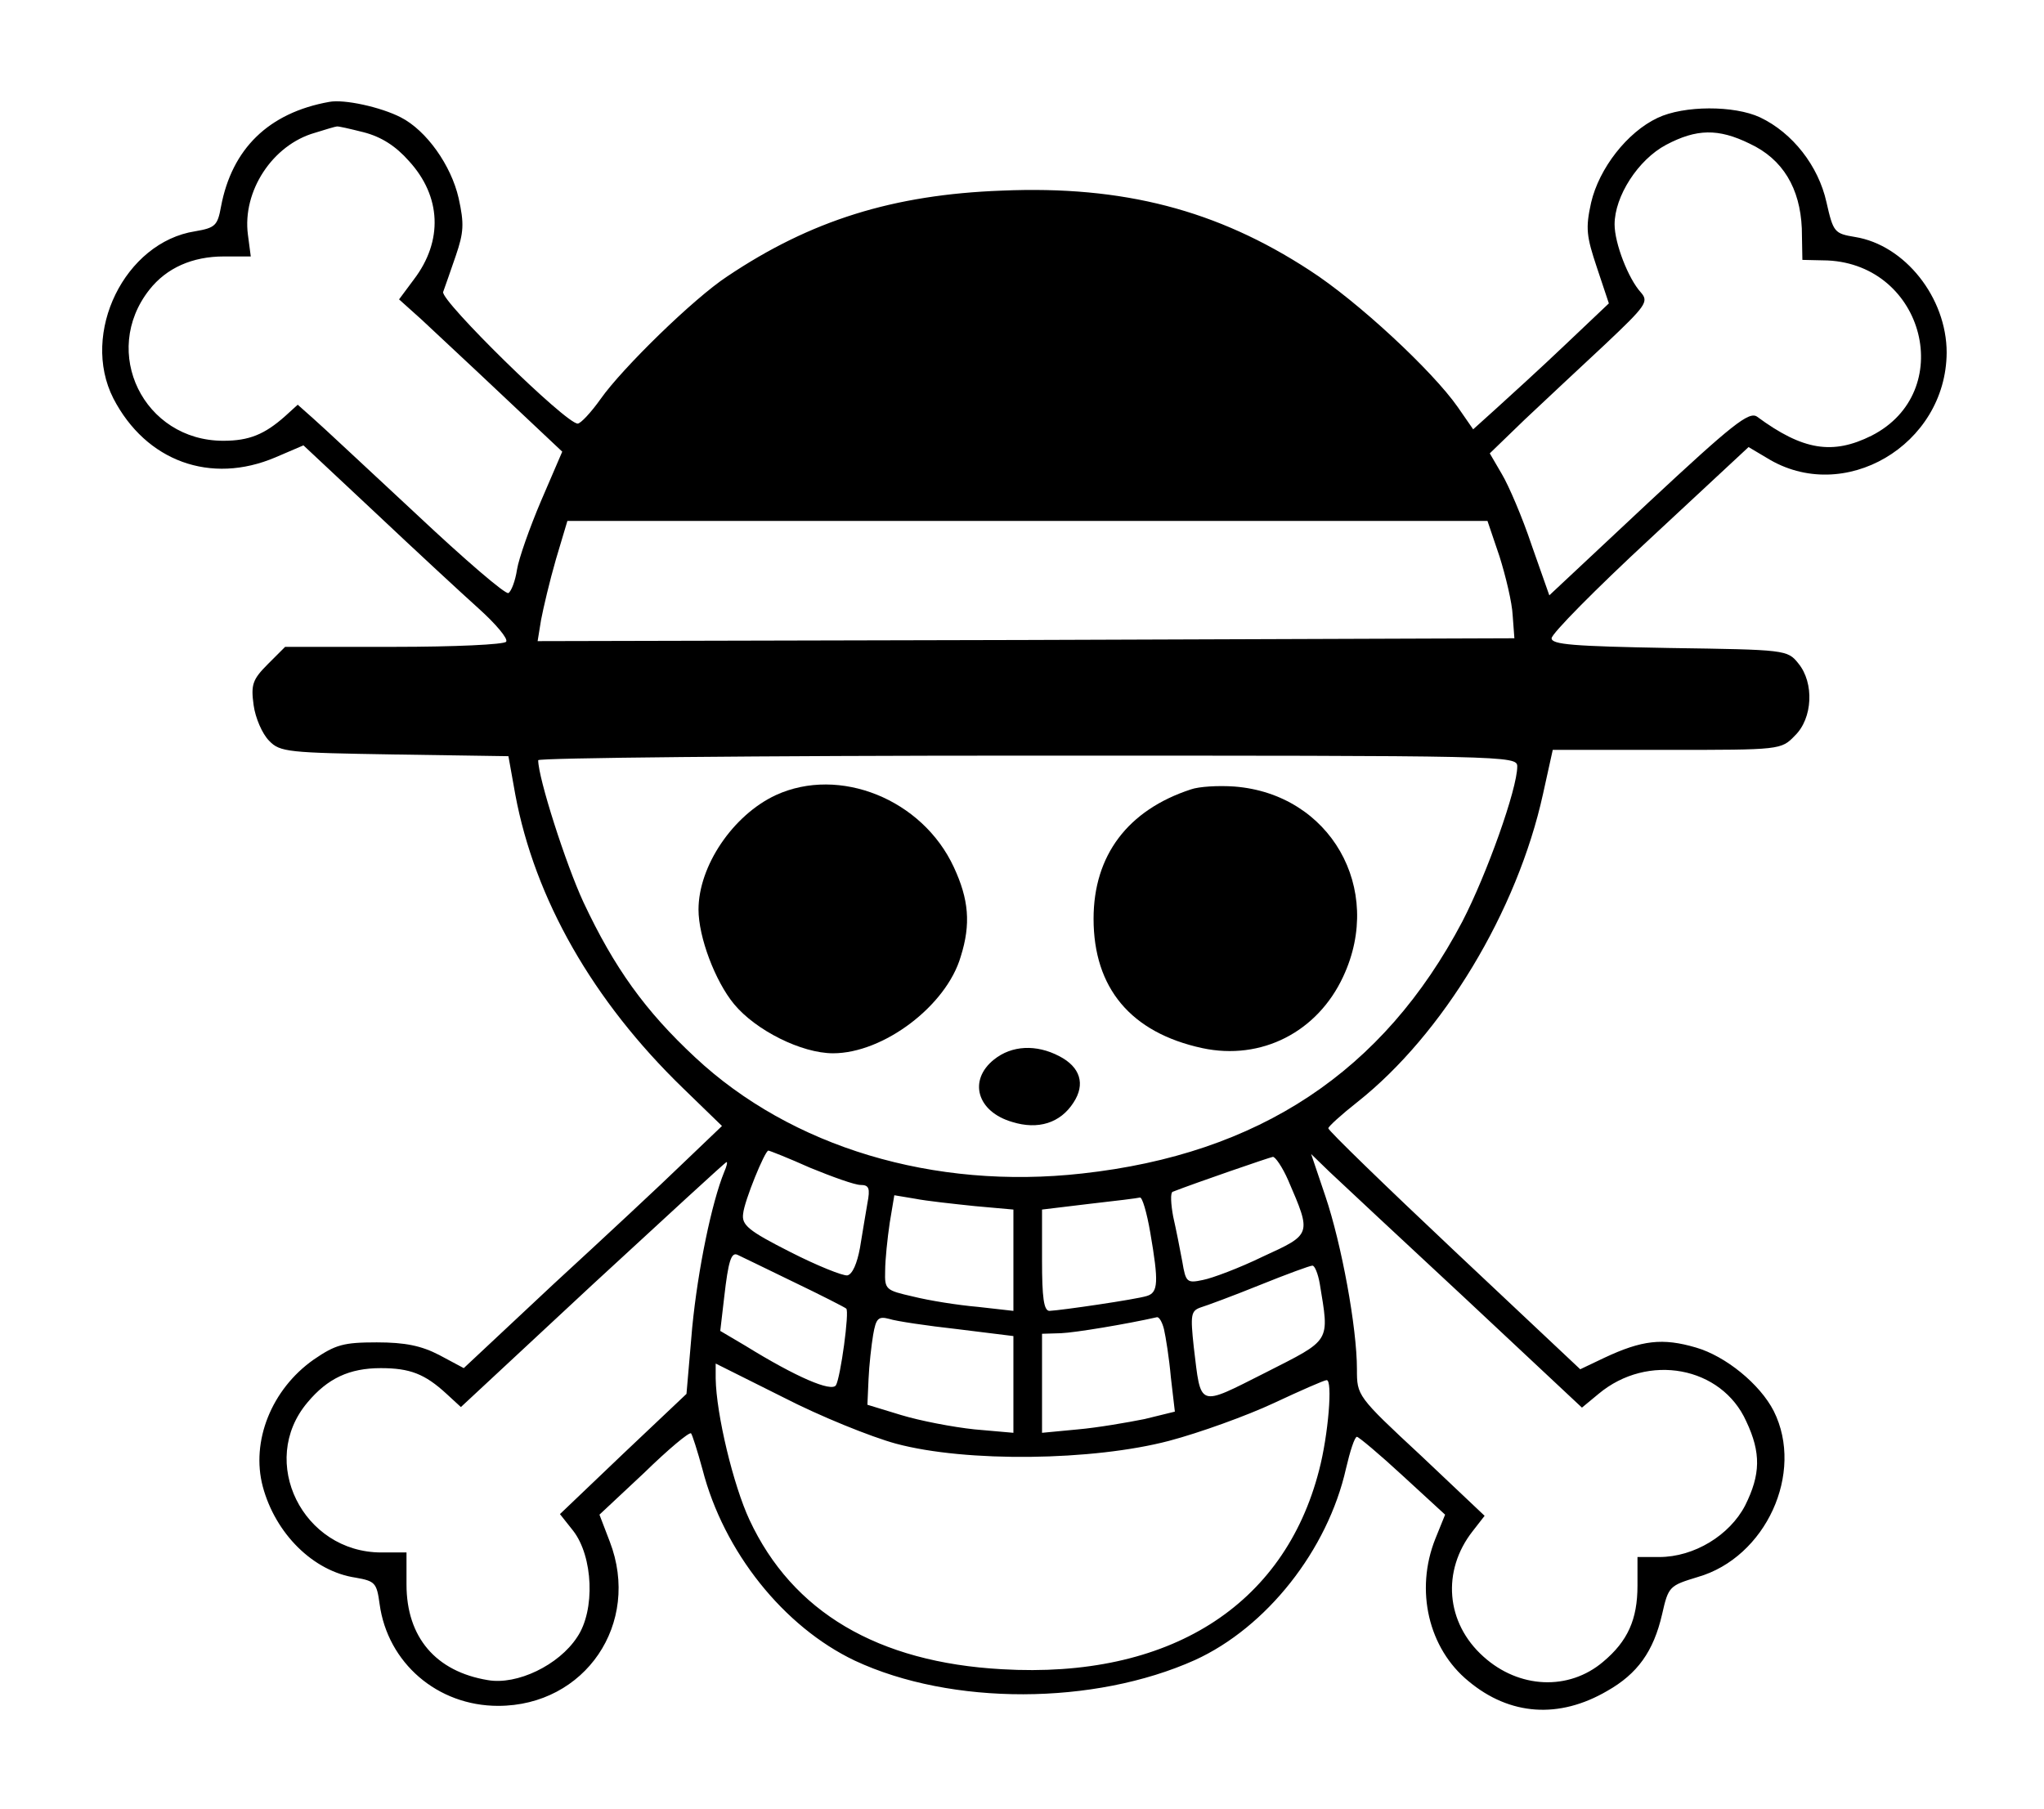 <?xml version="1.0" standalone="no"?>
<!DOCTYPE svg PUBLIC "-//W3C//DTD SVG 20010904//EN"
 "http://www.w3.org/TR/2001/REC-SVG-20010904/DTD/svg10.dtd">
<svg version="1.0" xmlns="http://www.w3.org/2000/svg"
 width="357pt" height="316pt" viewBox="0 0 357 316"
 preserveAspectRatio="xMidYMid meet">

<g transform="translate(0,316) scale(0.1,-0.1)"
fill="#000000" stroke="none">
<path d="M575 2982 c-106 -19 -170 -82 -189 -183 -6 -33 -10 -37 -45 -43 -123
-19 -201 -178 -143 -292 57 -110 170 -151 283 -103 l49 21 126 -118 c70 -66
151 -141 180 -167 30 -27 52 -53 48 -58 -3 -5 -91 -9 -195 -9 l-191 0 -30 -30
c-27 -27 -30 -36 -25 -72 3 -22 15 -50 27 -62 19 -20 33 -21 219 -24 l199 -3
12 -67 c34 -182 135 -360 293 -513 l68 -66 -68 -65 c-37 -36 -139 -131 -226
-211 l-157 -147 -43 23 c-31 16 -59 22 -109 22 -58 0 -72 -4 -110 -30 -74 -52
-110 -143 -89 -222 22 -82 88 -148 162 -159 34 -6 37 -9 42 -46 14 -103 101
-178 207 -178 152 0 250 144 195 287 l-18 47 78 73 c42 41 79 72 82 69 2 -2
11 -30 20 -63 37 -144 142 -275 266 -334 169 -79 418 -78 594 1 125 57 232
192 264 335 7 30 15 55 19 55 3 0 40 -31 80 -68 l74 -68 -17 -42 c-36 -90 -12
-192 58 -249 72 -60 158 -66 242 -17 53 30 81 69 96 134 11 49 13 50 62 65
119 34 187 182 133 290 -24 47 -84 96 -136 111 -58 17 -94 13 -160 -18 l-42
-20 -220 207 c-121 114 -220 210 -220 214 0 3 23 24 51 46 149 118 279 333
324 538 l17 77 199 0 c199 0 200 0 224 25 31 30 34 92 6 126 -19 24 -23 24
-225 27 -168 3 -206 6 -206 17 0 8 77 86 172 174 l172 160 32 -19 c134 -83
313 22 314 184 0 96 -73 188 -160 202 -36 6 -38 8 -50 61 -14 63 -59 121 -116
148 -45 21 -133 21 -179 -1 -53 -25 -102 -88 -116 -148 -10 -45 -8 -59 10
-113 l21 -63 -77 -73 c-43 -41 -97 -90 -119 -110 l-41 -37 -27 39 c-44 63
-175 185 -259 239 -161 105 -325 148 -537 139 -190 -7 -334 -52 -480 -150 -58
-38 -183 -160 -221 -214 -17 -24 -35 -43 -40 -43 -21 0 -240 215 -235 230 3 8
13 37 22 63 14 41 15 56 5 101 -13 57 -56 118 -101 141 -35 18 -99 32 -125 27z
m60 -53 c31 -8 56 -24 79 -50 57 -62 60 -140 9 -207 l-26 -35 39 -35 c21 -20
86 -80 143 -134 l103 -97 -37 -86 c-20 -47 -39 -101 -42 -120 -3 -20 -10 -38
-15 -41 -5 -3 -77 59 -161 138 -84 78 -165 154 -180 167 l-27 24 -22 -20 c-36
-32 -63 -43 -108 -43 -139 0 -215 155 -129 264 30 38 75 58 130 58 l47 0 -5
38 c-10 76 43 157 117 178 19 6 36 11 38 11 2 1 23 -4 47 -10z m2421 -20 c58
-27 88 -78 91 -148 l1 -55 44 -1 c170 -8 226 -230 77 -306 -68 -34 -120 -26
-200 33 -14 10 -43 -13 -190 -150 l-173 -162 -31 88 c-16 48 -40 104 -52 124
l-21 36 61 59 c34 32 97 91 140 131 72 68 77 75 63 91 -22 24 -46 86 -46 119
0 49 41 113 90 139 53 28 91 29 146 2z m-437 -721 c11 -35 22 -81 23 -103 l3
-40 -853 -3 -853 -2 6 37 c4 21 15 68 26 106 l20 67 803 0 804 0 21 -62z m31
-367 c0 -39 -53 -188 -96 -271 -138 -262 -355 -406 -664 -440 -259 -29 -508
46 -676 203 -87 81 -141 156 -195 271 -31 67 -79 217 -79 248 0 4 385 8 855 8
841 0 855 0 855 -19z m-1235 -701 c39 -16 78 -30 88 -30 15 0 17 -6 12 -32 -3
-18 -9 -53 -13 -78 -5 -27 -13 -46 -22 -48 -8 -1 -53 17 -100 41 -73 37 -85
47 -82 67 2 22 38 110 44 110 2 0 35 -13 73 -30z m835 -22 c41 -95 41 -94 -44
-133 -41 -20 -89 -38 -105 -41 -28 -6 -30 -4 -36 32 -4 22 -11 57 -16 79 -4
22 -5 41 -1 43 41 16 169 60 175 61 4 1 17 -18 27 -41z m309 -206 l204 -191
29 24 c86 72 215 48 258 -48 26 -55 25 -93 -2 -147 -27 -52 -89 -90 -150 -90
l-38 0 0 -50 c0 -59 -17 -97 -60 -133 -60 -51 -147 -47 -209 9 -66 59 -73 150
-19 219 l21 27 -111 105 c-112 104 -112 105 -112 151 0 73 -27 219 -55 302
l-25 74 32 -31 c18 -17 125 -117 237 -221z m-1294 221 c-22 -54 -46 -170 -56
-272 l-10 -116 -111 -105 -110 -105 23 -29 c35 -45 39 -139 7 -186 -32 -49
-105 -84 -156 -75 -91 15 -142 75 -142 167 l0 56 -44 0 c-137 0 -216 159 -129
262 35 42 73 60 128 60 51 0 77 -10 115 -45 l25 -23 230 214 c127 117 232 214
234 214 2 0 0 -8 -4 -17z m438 -60 l67 -6 0 -88 0 -89 -62 7 c-35 3 -85 11
-113 18 -48 11 -50 12 -49 45 0 19 4 57 8 84 l8 48 36 -6 c20 -4 67 -9 105
-13z m306 -46 c15 -87 14 -105 -6 -111 -19 -6 -149 -25 -170 -26 -10 0 -13 24
-13 88 l0 89 83 10 c45 5 85 10 88 11 4 1 12 -26 18 -61z m-624 -86 c50 -24
91 -45 93 -47 6 -4 -10 -121 -18 -134 -8 -12 -69 14 -158 69 l-44 26 7 60 c7
61 12 78 23 73 4 -2 48 -23 97 -47z m920 -3 c17 -104 21 -97 -95 -156 -119
-60 -112 -62 -125 45 -6 56 -5 63 12 69 10 3 56 20 103 39 47 19 88 34 92 34
4 1 10 -14 13 -31z m-632 -80 l97 -12 0 -85 0 -84 -68 6 c-38 4 -95 15 -128
25 l-59 18 2 45 c1 24 5 59 8 77 5 29 9 33 28 28 12 -4 66 -12 120 -18z m360
0 c3 -13 9 -50 12 -84 l7 -60 -53 -13 c-30 -6 -82 -15 -116 -18 l-63 -6 0 87
0 86 33 1 c25 1 115 16 168 28 4 0 9 -9 12 -21z m-468 -200 c123 -33 344 -30
477 5 53 14 136 44 183 66 47 22 88 40 92 40 11 1 3 -96 -13 -157 -61 -238
-263 -365 -554 -348 -217 12 -366 100 -441 261 -28 60 -58 184 -59 247 l0 26
118 -59 c64 -33 153 -69 197 -81z"/>
<path d="M1355 1771 c-75 -35 -135 -124 -135 -200 0 -48 29 -125 62 -165 38
-46 118 -86 173 -86 88 0 198 83 223 169 18 57 14 100 -12 156 -55 119 -200
177 -311 126z"/>
<path d="M2080 1781 c-110 -36 -170 -115 -170 -226 0 -121 65 -199 190 -226
103 -22 201 28 246 125 72 154 -23 319 -190 332 -28 2 -62 0 -76 -5z"/>
<path d="M1736 1309 c-45 -36 -30 -91 32 -109 45 -14 84 -2 107 34 21 32 12
62 -25 81 -40 21 -83 19 -114 -6z"/>
</g>
</svg>
